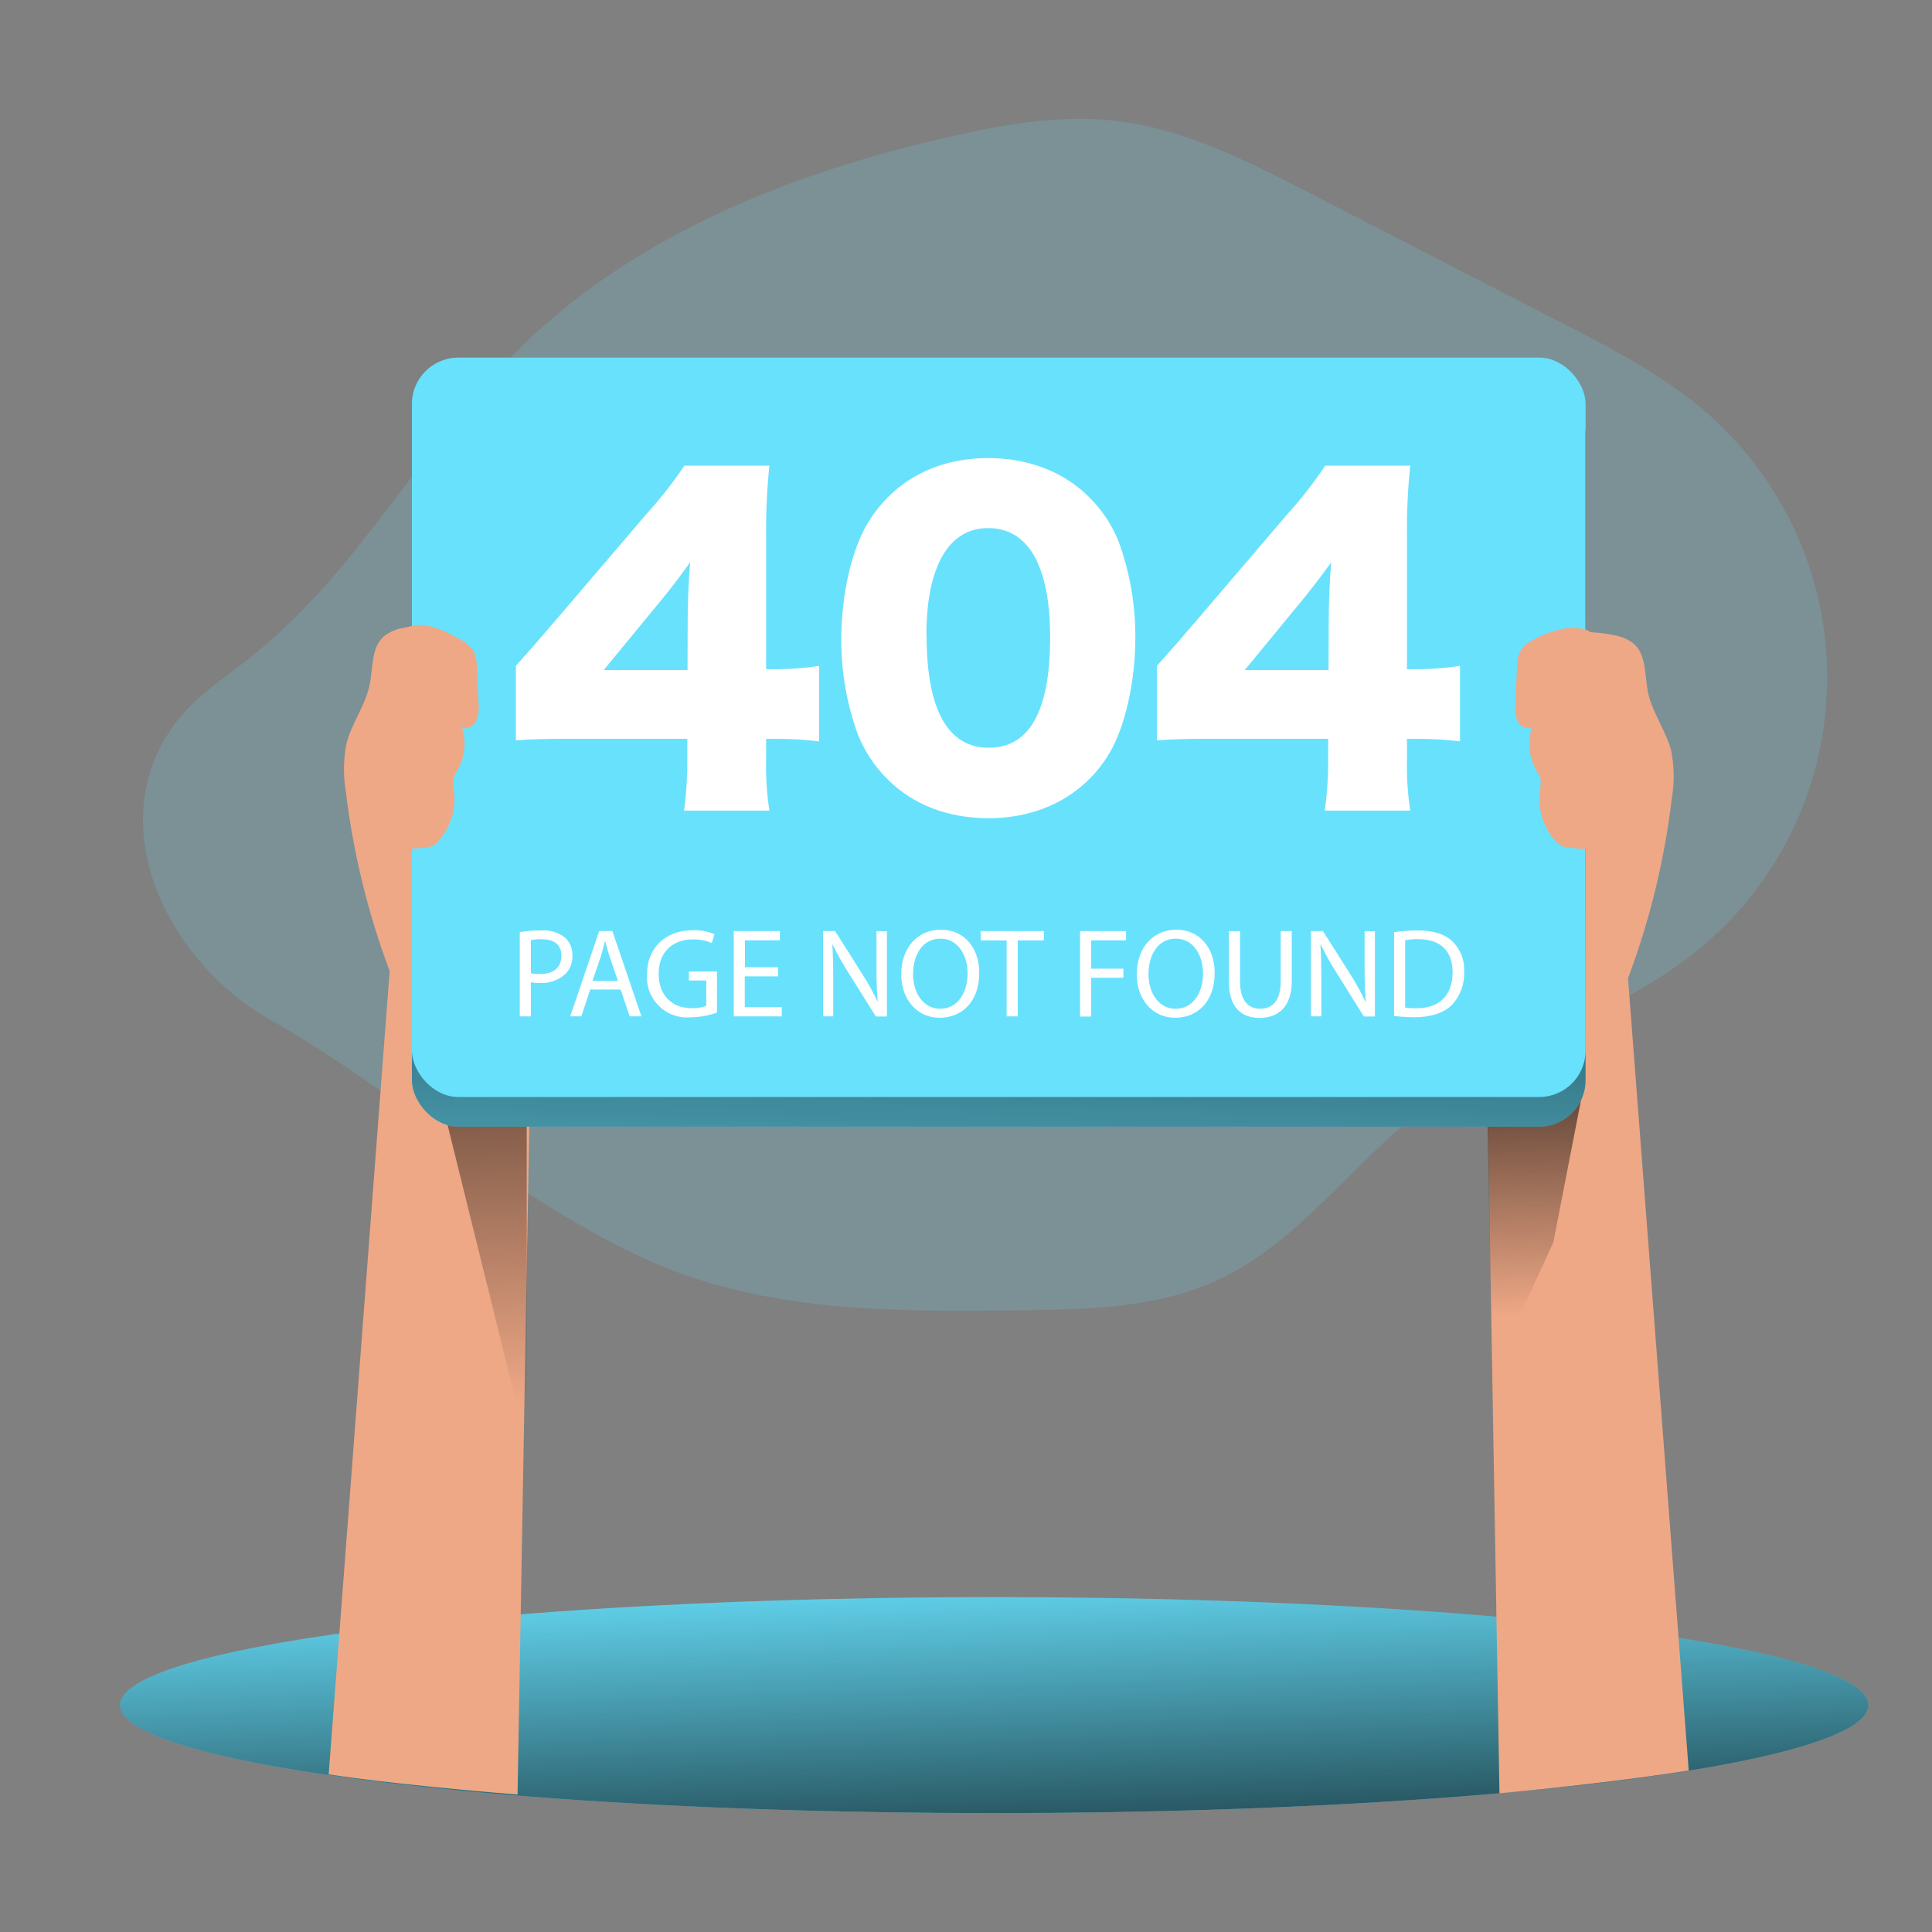<svg transform="scale(1)" id="_0146_404_page_not_found_1" xmlns="http://www.w3.org/2000/svg" xmlns:xlink="http://www.w3.org/1999/xlink" viewBox="0 0 500 500" class="show_show__wrapper__graphic__5Waiy "><rect x="0" y="0" width="500" height="500" fill="#808080" stroke="none"/><title>React</title><defs><style>.cls-1{fill:url(#linear-gradient);}.cls-1,.cls-2,.cls-3,.cls-4,.cls-5,.cls-6,.cls-7,.cls-8{stroke-width:0px;}.cls-2{isolation:isolate;opacity:.18;}.cls-2,.cls-8{fill:#68e1fd;}.cls-3{fill:url(#linear-gradient-4);}.cls-4{fill:url(#linear-gradient-2);}.cls-5{fill:url(#linear-gradient-3);}.cls-6{fill:#fff;}.cls-7{fill:#eea886;}</style><linearGradient id="linear-gradient" x1="286.93" y1="2483.96" x2="291.11" y2="2365.54" gradientTransform="translate(-31 2886.34) scale(1 -1)" gradientUnits="userSpaceOnUse"><stop offset="0" stop-color="#000" stop-opacity="0"></stop><stop offset=".95" stop-color="#000"></stop></linearGradient><linearGradient id="linear-gradient-2" x1="159.21" y1="2523.23" x2="155.03" y2="2688.34" gradientTransform="translate(-31 2886.34) scale(1 -1)" gradientUnits="userSpaceOnUse"><stop offset="0" stop-color="#000" stop-opacity="0"></stop><stop offset=".99" stop-color="#000"></stop></linearGradient><linearGradient id="linear-gradient-3" x1="429.36" y1="2545.99" x2="426.58" y2="2649.56" xlink:href="#linear-gradient"></linearGradient><linearGradient id="linear-gradient-4" x1="284.35" y1="2513.45" x2="290.85" y2="2738.24" xlink:href="#linear-gradient-2"></linearGradient></defs><path class="cls-2" id="background" d="M168.96,326.68c29.67,13.04,63.23,12.84,95.64,12.41,17-.22,34.59-.56,50.07-7.6,21.52-9.8,35.5-30.83,54.38-45.07,21.68-16.37,49.43-23.43,70.45-40.63,38.88-31.8,44.62-89.1,12.83-127.98-3.19-3.9-6.7-7.53-10.49-10.85-11.12-9.73-24.39-16.6-37.55-23.36l-66.07-34c-15.48-7.96-31.36-16.05-48.64-18.22-14.58-1.82-29.33.7-43.57,3.96-40.6,9.18-80.89,25.01-110.68,53.97-25.62,24.96-42.35,58.49-70.39,80.72-7.17,5.67-15.12,10.67-20.34,18.16-18.8,26.99.24,61.46,24.66,75.3,33.82,19.14,64.25,47.62,99.7,63.19Z"></path><g id="_404"><ellipse class="cls-8" cx="257.3" cy="441.28" rx="226.23" ry="27.95"></ellipse><ellipse class="cls-1" cx="257.3" cy="441.28" rx="226.23" ry="27.95"></ellipse><path class="cls-7" d="M133.37,168.23c-8.48-5.75-18.92-7.82-28.95-5.74-1.82.28-3.53,1.02-4.99,2.14-3.4,2.87-2.87,8.21-3.77,12.6-1.1,5.41-4.73,10.04-6.04,15.38-.76,4.02-.8,8.14-.13,12.17,1.91,15.9,5.72,31.52,11.35,46.51l-15.78,207.91s16.14,2.61,48.88,5.22l3.47-197.99-4.03-98.19Z"></path><polygon class="cls-4" points="115.42 289.48 136.32 374.02 136.32 252.09 127.03 224.46 115.42 289.48"></polygon><path class="cls-7" d="M388.78,170.01c8.5-5.71,18.94-7.73,28.95-5.62,1.82.29,3.54,1.02,5.01,2.14,3.39,2.87,2.87,8.21,3.76,12.61,1.12,5.41,4.75,10.04,6.05,15.38.76,4.01.8,8.13.11,12.15-1.9,15.9-5.7,31.52-11.33,46.51l15.71,205.01s-17.58,2.96-48.98,5.93l-3.37-195.81,4.09-98.29Z"></path><polygon class="cls-5" points="409.41 283.44 402 321.53 386.2 355.9 384.81 281.12 409.41 283.44"></polygon><rect class="cls-8" x="106.6" y="100.22" width="303.75" height="191.35" rx="12.01" ry="12.01"></rect><rect class="cls-3" x="106.6" y="100.22" width="303.75" height="191.35" rx="12.01" ry="12.01"></rect><rect class="cls-8" x="106.6" y="92.55" width="303.75" height="191.35" rx="12.01" ry="12.01"></rect><path class="cls-6" d="M133.5,172.32q4.84-5.37,10.3-11.79l23.29-27.26c3.66-4,7.02-8.27,10.04-12.77h21.99c-.62,5.91-.9,11.86-.85,17.81v34.88h3.11c3.56-.03,7.1-.32,10.62-.86v19.54c-3.49-.43-7-.65-10.52-.65h-3.21v5.37c-.1,4.42.18,8.83.85,13.2h-22.09c.6-4.45.88-8.93.85-13.41v-5.18h-30.42c-6.99,0-10.04.1-13.96.42v-19.28ZM177.97,160.96c0-4.84.22-10.73.65-15.45-2.15,3-3.76,5.15-6.66,8.79l-15.71,19.1h21.68l.04-12.44Z"></path><path class="cls-6" d="M229.75,201.73c-3.42-3.37-6.09-7.43-7.83-11.91-2.83-7.88-4.25-16.2-4.19-24.58,0-11.28,2.68-22.96,6.77-29.73,6.54-10.95,17.7-16.96,31.22-16.96,10.42,0,19.54,3.54,26.08,10.04,3.43,3.37,6.1,7.43,7.83,11.91,2.84,7.91,4.26,16.27,4.19,24.68,0,11.28-2.68,23.08-6.76,29.84-6.44,10.73-17.72,16.74-31.35,16.74-10.52-.06-19.41-3.5-25.97-10.04ZM239.8,164.43c0,19.21,5.47,29.08,16.1,29.08s15.88-9.66,15.88-28.69c-.06-18.47-5.68-28.15-16.05-28.15s-15.98,10.23-15.98,27.72l.06.04Z"></path><path class="cls-6" d="M299.4,172.32q4.84-5.37,10.3-11.79l23.3-27.26c3.64-4,6.97-8.27,9.97-12.77h22.01c-.63,5.91-.92,11.86-.86,17.81v34.88h3.11c3.56-.03,7.1-.32,10.62-.86v19.54c-3.49-.43-7-.65-10.52-.65h-3.21v5.37c-.1,4.42.19,8.83.86,13.2h-22.11c.6-4.45.89-8.93.86-13.41v-5.18h-30.37c-6.97,0-10.04.1-13.96.42v-19.28ZM343.87,160.96c0-4.84.22-10.73.65-15.45-2.15,3-3.76,5.15-6.66,8.79l-15.71,19.1h21.68l.04-12.44Z"></path><path class="cls-6" d="M134.53,241.22c1.81-.3,3.64-.44,5.47-.43,2.22-.17,4.43.48,6.2,1.84,1.29,1.18,2,2.87,1.94,4.62.09,1.74-.53,3.44-1.71,4.72-1.83,1.7-4.27,2.57-6.76,2.42-.77.03-1.53-.04-2.28-.2v8.85h-2.87v-21.82ZM137.4,251.86c.77.18,1.56.26,2.35.23,3.44,0,5.54-1.66,5.54-4.72s-2.07-4.3-5.21-4.3c-.9-.02-1.8.05-2.68.23v8.57Z"></path><path class="cls-6" d="M152.75,256.09l-2.3,6.94h-2.87l7.49-22.08h3.41l7.53,22.08h-3.04l-2.35-6.94h-7.88ZM159.93,253.87l-2.17-6.36c-.49-1.43-.82-2.75-1.15-4.03h0c-.32,1.31-.69,2.65-1.1,3.99l-2.17,6.4h6.59Z"></path><path class="cls-6" d="M185.58,262.05c-2.18.79-4.47,1.2-6.79,1.22-5.7.55-10.77-3.63-11.32-9.33-.06-.6-.06-1.21-.02-1.82,0-6.59,4.55-11.39,11.95-11.39,1.89-.05,3.76.3,5.51,1.02l-.69,2.32c-1.54-.67-3.2-1-4.88-.95-5.38,0-8.88,3.34-8.88,8.87s3.37,8.92,8.52,8.92c1.3.07,2.59-.14,3.8-.6v-6.57h-4.49v-2.3h7.27v10.6Z"></path><path class="cls-6" d="M201.36,252.68h-8.61v7.96h9.57v2.4h-12.42v-22.08h11.94v2.4h-9.05v6.97h8.61l-.03,2.35Z"></path><path class="cls-6" d="M213.01,263.04v-22.08h3.11l7.07,11.16c1.47,2.31,2.8,4.7,3.97,7.17h0c-.26-2.87-.33-5.62-.33-9.07v-9.24h2.7v22.08h-2.87l-7.02-11.21c-1.52-2.37-2.9-4.84-4.13-7.37h-.1c.17,2.8.23,5.45.23,9.11v9.44h-2.64Z"></path><path class="cls-6" d="M253.43,251.76c0,7.6-4.62,11.64-10.26,11.64s-9.93-4.52-9.93-11.21c0-7.02,4.3-11.59,10.26-11.59s9.93,4.62,9.93,11.16ZM236.3,252.12c0,4.72,2.55,8.95,7.04,8.95s7.07-4.16,7.07-9.18c0-4.38-2.3-8.97-7.04-8.97s-7.07,4.36-7.07,9.2Z"></path><path class="cls-6" d="M260.5,243.38h-6.71v-2.42h16.36v2.42h-6.76v19.66h-2.87v-19.66Z"></path><path class="cls-6" d="M279.54,240.96h11.89v2.4h-9.04v7.33h8.35v2.35h-8.35v10.04h-2.87v-22.12Z"></path><path class="cls-6" d="M314.36,251.76c0,7.6-4.62,11.64-10.24,11.64s-9.93-4.52-9.93-11.21c0-7.02,4.3-11.59,10.24-11.59s9.93,4.62,9.93,11.16ZM297.23,252.12c0,4.72,2.55,8.95,7.04,8.95s7.07-4.16,7.07-9.18c0-4.38-2.3-8.97-7.04-8.97s-7.07,4.36-7.07,9.2Z"></path><path class="cls-6" d="M320.92,240.96v13.07c0,4.95,2.2,7.04,5.15,7.04,3.27,0,5.37-2.17,5.37-7.04v-13.07h2.87v12.91c0,6.79-3.57,9.57-8.35,9.57-4.52,0-7.93-2.58-7.93-9.44v-13l2.9-.04Z"></path><path class="cls-6" d="M339.27,263.04v-22.08h3.11l7.07,11.16c1.47,2.3,2.8,4.7,3.96,7.17h.07c-.26-2.87-.33-5.62-.33-9.07v-9.24h2.68v22.08h-2.87l-7-11.21c-1.53-2.37-2.91-4.83-4.13-7.37h-.1c.16,2.8.23,5.45.23,9.11v9.44h-2.7Z"></path><path class="cls-6" d="M360.79,241.25c2.01-.3,4.04-.46,6.07-.46,4.09,0,7.02.96,8.94,2.75,2.15,2.06,3.29,4.96,3.11,7.93.16,3.18-.98,6.29-3.17,8.61-2.07,2.07-5.48,3.19-9.77,3.19-1.73-.01-3.46-.13-5.18-.34v-21.68ZM363.66,260.77c.95.14,1.91.2,2.87.17,6.1,0,9.4-3.41,9.4-9.37,0-5.21-2.87-8.52-8.94-8.52-1.12-.02-2.24.08-3.34.3v17.42Z"></path><path class="cls-7" d="M119.47,165.72c1.23.61,2.28,1.54,3.04,2.68.63,1.35.94,2.82.9,4.3l.43,9.25c.19,1.52.01,3.07-.53,4.51-.6,1.46-2.16,2.28-3.7,1.95,1.11,3.64.68,7.58-1.19,10.89-.46.69-.83,1.44-1.08,2.24-.12.96-.07,1.93.14,2.87.66,4.7-.74,9.45-3.83,13.04-.47.58-1.04,1.07-1.69,1.43-.85.36-1.77.56-2.7.57l-4.22.36c-.75.25-1.56-.16-1.81-.92-.04-.12-.06-.24-.07-.36-3.2-10.16-4.66-20.79-4.3-31.44.17-5.36.81-10.7,1.92-15.95.67-3.07,1.99-7.75,5.28-9,4.25-1.49,9.73,1.45,13.4,3.56Z"></path><path class="cls-7" d="M396.54,165.72c-1.23.61-2.28,1.54-3.04,2.68-.63,1.35-.94,2.82-.9,4.3l-.43,9.25c-.19,1.52-.01,3.07.53,4.51.6,1.46,2.16,2.28,3.7,1.95-1.11,3.64-.68,7.57,1.18,10.89.47.69.84,1.44,1.09,2.24.12.96.07,1.93-.16,2.87-.64,4.7.76,9.45,3.85,13.04.47.58,1.04,1.07,1.69,1.43.85.36,1.77.56,2.7.57l4.26.42c.75.25,1.56-.16,1.81-.92.04-.12.06-.24.07-.36,3.2-10.16,4.66-20.79,4.3-31.44-.16-5.37-.81-10.71-1.94-15.95-.66-3.07-1.43-6.92-4.69-8.16-4.29-1.56-10.34.56-14.02,2.67Z"></path></g></svg>